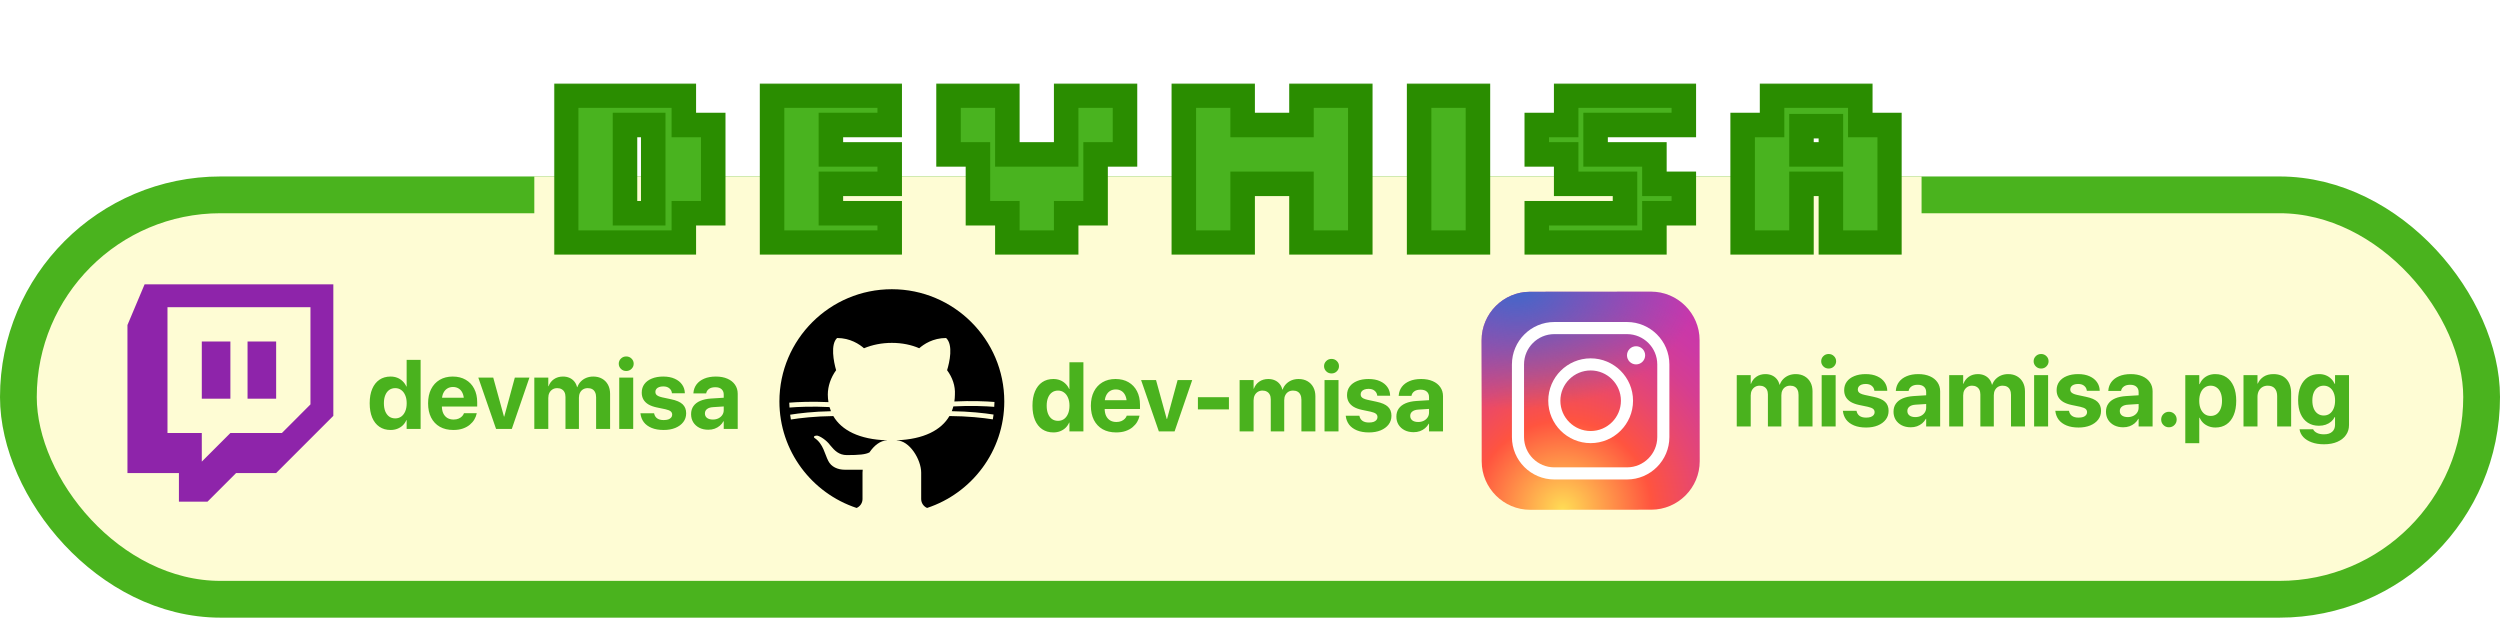 <svg width="1020" height="252" viewBox="0 0 1020 252" fill="none" xmlns="http://www.w3.org/2000/svg">
<rect x="7.5" y="79.5" width="1005" height="165" rx="82.5" fill="#FEFCD4" stroke="#4AB31E" stroke-width="15"/>
<path d="M349.495 207.245C350.913 206.636 351.907 205.229 351.907 203.591V192.842C351.907 192.45 351.939 192.042 351.989 191.628C351.961 191.636 351.935 191.642 351.907 191.648C351.907 191.648 345.923 191.648 344.726 191.648C341.735 191.648 339.142 190.454 337.945 188.065C336.549 185.477 335.951 181.098 332.361 178.71C331.762 178.312 332.161 177.715 333.358 177.715C334.554 177.914 337.147 179.506 338.743 181.696C340.538 183.885 342.333 185.677 345.524 185.677C350.485 185.677 353.143 185.428 354.743 184.572C356.606 181.807 359.185 179.705 361.879 179.705V179.655C350.574 179.293 343.352 175.543 339.99 169.753C332.68 169.836 326.315 170.559 322.683 171.16C322.567 170.509 322.468 169.854 322.382 169.195C325.966 168.606 332.041 167.907 339.026 167.774C338.803 167.225 338.609 166.661 338.446 166.084C331.443 165.73 325.4 166.007 322.117 166.277C322.077 165.616 322.023 164.958 322.015 164.289C325.304 164.02 331.184 163.751 338.007 164.068C337.849 163.073 337.748 162.055 337.748 160.997C337.748 157.613 338.944 154.03 341.138 151.044C340.141 147.66 338.745 140.494 341.537 137.907C346.922 137.907 350.712 140.494 352.507 142.087C355.896 140.692 359.685 139.895 363.874 139.895C368.062 139.895 371.852 140.692 375.043 142.085C376.838 140.492 380.628 137.905 386.013 137.905C389.005 140.692 387.409 147.857 386.412 151.042C388.606 154.028 389.803 157.412 389.603 160.995C389.603 161.958 389.513 162.887 389.384 163.799C396.362 163.457 402.402 163.731 405.747 164.002C405.743 164.673 405.681 165.328 405.645 165.991C402.312 165.716 396.121 165.433 388.973 165.813C388.795 166.482 388.58 167.133 388.325 167.764C395.397 167.856 401.618 168.538 405.374 169.136C405.288 169.796 405.188 170.451 405.073 171.1C401.259 170.491 394.759 169.779 387.363 169.743C384.042 175.471 376.952 179.207 365.868 179.643V179.705C371.054 179.705 375.841 187.468 375.841 192.842V203.591C375.841 205.229 376.834 206.636 378.252 207.245C396.524 201.21 409.748 184.012 409.748 163.781C409.748 138.538 389.17 118 363.874 118C338.577 118 318 138.538 318 163.781C318 184.012 331.224 201.21 349.495 207.245Z" fill="black"/>
<path d="M673.737 207.953L624.319 208C613.447 208.01 604.544 199.124 604.531 188.252L604.485 138.834C604.475 127.962 613.36 119.059 624.232 119.047L673.65 119C684.522 118.99 693.425 127.876 693.438 138.748L693.485 188.166C693.497 199.04 684.609 207.943 673.737 207.953Z" fill="url(#paint0_radial_8_97)"/>
<path d="M673.737 207.953L624.319 208C613.447 208.01 604.544 199.124 604.531 188.252L604.485 138.834C604.475 127.962 613.36 119.059 624.232 119.047L673.65 119C684.522 118.99 693.425 127.876 693.438 138.748L693.485 188.166C693.497 199.04 684.609 207.943 673.737 207.953Z" fill="url(#paint1_radial_8_97)"/>
<path d="M648.986 180.798C639.45 180.798 631.689 173.039 631.689 163.501C631.689 153.963 639.45 146.205 648.986 146.205C658.521 146.205 666.282 153.963 666.282 163.501C666.282 173.039 658.521 180.798 648.986 180.798ZM648.986 151.147C642.173 151.147 636.631 156.689 636.631 163.501C636.631 170.314 642.173 175.856 648.986 175.856C655.798 175.856 661.34 170.314 661.34 163.501C661.34 156.689 655.798 151.147 648.986 151.147Z" fill="white"/>
<path d="M667.518 148.676C669.565 148.676 671.224 147.016 671.224 144.969C671.224 142.922 669.565 141.263 667.518 141.263C665.471 141.263 663.811 142.922 663.811 144.969C663.811 147.016 665.471 148.676 667.518 148.676Z" fill="white"/>
<path d="M663.811 195.623H634.16C624.625 195.623 616.864 187.865 616.864 178.327V148.676C616.864 139.138 624.625 131.379 634.16 131.379H663.811C673.347 131.379 681.108 139.138 681.108 148.676V178.327C681.108 187.865 673.347 195.623 663.811 195.623ZM634.16 136.321C627.348 136.321 621.806 141.863 621.806 148.676V178.327C621.806 185.139 627.348 190.681 634.16 190.681H663.811C670.624 190.681 676.166 185.139 676.166 178.327V148.676C676.166 141.863 670.624 136.321 663.811 136.321H634.16Z" fill="white"/>
<path d="M59 116L52 132.62V193H73V204.667H84.667L96.333 193H112.667L136 169.667V116H59ZM126.667 165L115 176.667H94L82.333 188.333V176.667H68.333V125.333H126.667V165Z" fill="#8E24AA"/>
<path d="M112.667 162.667H101V139.333H112.667V162.667Z" fill="#8E24AA"/>
<path d="M94 162.667H82.333V139.333H94V162.667Z" fill="#8E24AA"/>
<g filter="url(#filter0_i_8_97)">
<rect x="146" y="139" width="162" height="50" rx="10" fill="#FEFCD4"/>
</g>
<path d="M159.346 175.43C157.588 175.43 156.071 174.993 154.795 174.121C153.519 173.249 152.536 171.999 151.846 170.371C151.169 168.743 150.831 166.797 150.831 164.531V164.512C150.831 162.233 151.176 160.286 151.866 158.672C152.556 157.044 153.532 155.801 154.795 154.941C156.071 154.069 157.588 153.633 159.346 153.633C160.336 153.633 161.247 153.796 162.081 154.121C162.914 154.447 163.643 154.915 164.268 155.527C164.906 156.126 165.414 156.849 165.792 157.695H165.909V146.816H171.612V175H165.909V171.426H165.792C165.427 172.259 164.932 172.975 164.307 173.574C163.682 174.16 162.953 174.616 162.12 174.941C161.286 175.267 160.362 175.43 159.346 175.43ZM161.26 170.703C162.185 170.703 162.999 170.456 163.702 169.961C164.405 169.453 164.952 168.737 165.342 167.812C165.733 166.888 165.928 165.794 165.928 164.531V164.512C165.928 163.249 165.726 162.161 165.323 161.25C164.932 160.326 164.385 159.616 163.682 159.121C162.992 158.613 162.185 158.359 161.26 158.359C160.31 158.359 159.489 158.607 158.799 159.102C158.109 159.596 157.575 160.306 157.198 161.23C156.82 162.142 156.631 163.236 156.631 164.512V164.531C156.631 165.794 156.814 166.888 157.178 167.812C157.556 168.737 158.09 169.453 158.78 169.961C159.483 170.456 160.31 170.703 161.26 170.703ZM184.952 175.43C182.816 175.43 180.98 174.993 179.444 174.121C177.907 173.236 176.723 171.979 175.889 170.352C175.069 168.724 174.659 166.797 174.659 164.57V164.551C174.659 162.324 175.069 160.397 175.889 158.77C176.723 157.129 177.888 155.866 179.385 154.98C180.896 154.082 182.673 153.633 184.717 153.633C186.762 153.633 188.526 154.069 190.01 154.941C191.508 155.801 192.66 157.018 193.467 158.594C194.288 160.169 194.698 162.012 194.698 164.121V165.879H177.452V162.285H192.002L189.288 165.645V163.457C189.288 162.233 189.099 161.211 188.721 160.391C188.344 159.557 187.816 158.932 187.139 158.516C186.475 158.099 185.7 157.891 184.815 157.891C183.93 157.891 183.142 158.105 182.452 158.535C181.775 158.965 181.241 159.596 180.85 160.43C180.473 161.25 180.284 162.259 180.284 163.457V165.664C180.284 166.823 180.473 167.812 180.85 168.633C181.241 169.453 181.794 170.085 182.51 170.527C183.226 170.957 184.079 171.172 185.069 171.172C185.85 171.172 186.527 171.048 187.1 170.801C187.673 170.553 188.142 170.241 188.506 169.863C188.871 169.486 189.118 169.102 189.249 168.711L189.288 168.594H194.522L194.463 168.809C194.307 169.577 194.001 170.352 193.545 171.133C193.09 171.914 192.471 172.63 191.69 173.281C190.922 173.932 189.978 174.453 188.858 174.844C187.751 175.234 186.449 175.43 184.952 175.43ZM202.393 175L195.147 154.062H201.241L205.616 169.961H205.733L210.049 154.062H216.006L208.819 175H202.393ZM217.999 175V154.062H223.702V157.578H223.819C224.249 156.38 224.978 155.423 226.006 154.707C227.048 153.991 228.272 153.633 229.678 153.633C230.655 153.633 231.534 153.802 232.315 154.141C233.096 154.479 233.754 154.967 234.288 155.605C234.835 156.243 235.219 157.025 235.44 157.949H235.557C235.87 157.064 236.338 156.302 236.963 155.664C237.601 155.013 238.35 154.512 239.21 154.16C240.082 153.809 241.032 153.633 242.061 153.633C243.428 153.633 244.626 153.926 245.655 154.512C246.683 155.098 247.484 155.918 248.057 156.973C248.63 158.027 248.917 159.264 248.917 160.684V175H243.213V162.109C243.213 161.302 243.077 160.618 242.803 160.059C242.543 159.499 242.159 159.076 241.651 158.789C241.156 158.503 240.538 158.359 239.795 158.359C239.079 158.359 238.448 158.522 237.901 158.848C237.367 159.173 236.95 159.629 236.651 160.215C236.351 160.801 236.202 161.484 236.202 162.266V175H230.713V161.934C230.713 161.178 230.577 160.534 230.303 160C230.03 159.466 229.639 159.062 229.131 158.789C228.637 158.503 228.038 158.359 227.335 158.359C226.618 158.359 225.987 158.529 225.44 158.867C224.893 159.206 224.463 159.674 224.151 160.273C223.851 160.872 223.702 161.569 223.702 162.363V175H217.999ZM252.647 175V154.062H258.35V175H252.647ZM255.499 151.367C254.639 151.367 253.917 151.074 253.331 150.488C252.745 149.902 252.452 149.206 252.452 148.398C252.452 147.578 252.745 146.882 253.331 146.309C253.917 145.723 254.639 145.43 255.499 145.43C256.358 145.43 257.081 145.723 257.667 146.309C258.252 146.882 258.545 147.578 258.545 148.398C258.545 149.206 258.252 149.902 257.667 150.488C257.081 151.074 256.358 151.367 255.499 151.367ZM270.792 175.43C268.864 175.43 267.224 175.15 265.87 174.59C264.515 174.03 263.454 173.255 262.686 172.266C261.931 171.263 261.475 170.104 261.319 168.789L261.299 168.613H266.866L266.905 168.789C267.087 169.609 267.497 170.247 268.135 170.703C268.773 171.159 269.659 171.387 270.792 171.387C271.521 171.387 272.139 171.302 272.647 171.133C273.155 170.951 273.545 170.697 273.819 170.371C274.105 170.046 274.249 169.655 274.249 169.199V169.18C274.249 168.62 274.047 168.171 273.643 167.832C273.239 167.493 272.523 167.207 271.495 166.973L267.94 166.23C266.586 165.944 265.453 165.534 264.542 165C263.643 164.453 262.966 163.783 262.51 162.988C262.055 162.181 261.827 161.257 261.827 160.215V160.195C261.827 158.854 262.185 157.695 262.901 156.719C263.617 155.742 264.633 154.987 265.948 154.453C267.276 153.906 268.825 153.633 270.596 153.633C272.445 153.633 274.014 153.932 275.303 154.531C276.605 155.117 277.601 155.911 278.292 156.914C278.995 157.917 279.366 159.03 279.405 160.254V160.449H274.151L274.131 160.293C274.04 159.538 273.689 158.913 273.077 158.418C272.478 157.91 271.651 157.656 270.596 157.656C269.945 157.656 269.379 157.747 268.897 157.93C268.415 158.112 268.044 158.372 267.784 158.711C267.523 159.036 267.393 159.427 267.393 159.883V159.902C267.393 160.254 267.478 160.573 267.647 160.859C267.829 161.133 268.129 161.374 268.545 161.582C268.962 161.79 269.522 161.973 270.225 162.129L273.78 162.891C275.98 163.346 277.556 164.03 278.506 164.941C279.47 165.853 279.952 167.077 279.952 168.613V168.633C279.952 170 279.561 171.191 278.78 172.207C277.999 173.223 276.918 174.017 275.538 174.59C274.17 175.15 272.588 175.43 270.792 175.43ZM288.995 175.332C287.601 175.332 286.377 175.065 285.323 174.531C284.268 173.984 283.441 173.236 282.842 172.285C282.256 171.322 281.963 170.228 281.963 169.004V168.965C281.963 167.689 282.282 166.602 282.92 165.703C283.558 164.792 284.483 164.076 285.694 163.555C286.905 163.034 288.376 162.715 290.108 162.598L298.272 162.09V165.645L290.967 166.113C289.874 166.178 289.04 166.439 288.467 166.895C287.894 167.337 287.608 167.93 287.608 168.672V168.711C287.608 169.479 287.901 170.085 288.487 170.527C289.073 170.957 289.861 171.172 290.85 171.172C291.696 171.172 292.452 171.009 293.116 170.684C293.793 170.345 294.32 169.889 294.698 169.316C295.088 168.73 295.284 168.073 295.284 167.344V160.996C295.284 160.072 294.991 159.342 294.405 158.809C293.819 158.262 292.966 157.988 291.846 157.988C290.779 157.988 289.932 158.21 289.307 158.652C288.682 159.095 288.298 159.655 288.155 160.332L288.116 160.508H282.901L282.92 160.273C283.025 158.984 283.448 157.839 284.19 156.836C284.945 155.833 285.987 155.052 287.315 154.492C288.656 153.919 290.245 153.633 292.081 153.633C293.89 153.633 295.46 153.926 296.788 154.512C298.116 155.085 299.144 155.898 299.874 156.953C300.616 158.008 300.987 159.238 300.987 160.645V175H295.284V171.875H295.167C294.776 172.591 294.268 173.21 293.643 173.73C293.031 174.238 292.335 174.635 291.553 174.922C290.772 175.195 289.919 175.332 288.995 175.332Z" fill="#4AB21E"/>
<g filter="url(#filter1_i_8_97)">
<rect x="416" y="140" width="180.093" height="50" rx="10" fill="#FEFCD4"/>
</g>
<path d="M429.764 176.43C428.006 176.43 426.489 175.993 425.213 175.121C423.937 174.249 422.954 172.999 422.264 171.371C421.586 169.743 421.248 167.797 421.248 165.531V165.512C421.248 163.233 421.593 161.286 422.283 159.672C422.973 158.044 423.95 156.801 425.213 155.941C426.489 155.069 428.006 154.633 429.764 154.633C430.753 154.633 431.665 154.796 432.498 155.121C433.331 155.447 434.06 155.915 434.685 156.527C435.323 157.126 435.831 157.849 436.209 158.695H436.326V147.816H442.029V176H436.326V172.426H436.209C435.844 173.259 435.349 173.975 434.724 174.574C434.099 175.16 433.37 175.616 432.537 175.941C431.704 176.267 430.779 176.43 429.764 176.43ZM431.678 171.703C432.602 171.703 433.416 171.456 434.119 170.961C434.822 170.453 435.369 169.737 435.76 168.812C436.15 167.888 436.346 166.794 436.346 165.531V165.512C436.346 164.249 436.144 163.161 435.74 162.25C435.349 161.326 434.803 160.616 434.099 160.121C433.409 159.613 432.602 159.359 431.678 159.359C430.727 159.359 429.907 159.607 429.217 160.102C428.527 160.596 427.993 161.306 427.615 162.23C427.238 163.142 427.049 164.236 427.049 165.512V165.531C427.049 166.794 427.231 167.888 427.596 168.812C427.973 169.737 428.507 170.453 429.197 170.961C429.9 171.456 430.727 171.703 431.678 171.703ZM455.369 176.43C453.234 176.43 451.398 175.993 449.861 175.121C448.325 174.236 447.14 172.979 446.307 171.352C445.486 169.724 445.076 167.797 445.076 165.57V165.551C445.076 163.324 445.486 161.397 446.307 159.77C447.14 158.129 448.305 156.866 449.803 155.98C451.313 155.082 453.09 154.633 455.135 154.633C457.179 154.633 458.943 155.069 460.428 155.941C461.925 156.801 463.077 158.018 463.885 159.594C464.705 161.169 465.115 163.012 465.115 165.121V166.879H447.869V163.285H462.42L459.705 166.645V164.457C459.705 163.233 459.516 162.211 459.139 161.391C458.761 160.557 458.234 159.932 457.557 159.516C456.892 159.099 456.118 158.891 455.232 158.891C454.347 158.891 453.559 159.105 452.869 159.535C452.192 159.965 451.658 160.596 451.267 161.43C450.89 162.25 450.701 163.259 450.701 164.457V166.664C450.701 167.823 450.89 168.812 451.267 169.633C451.658 170.453 452.211 171.085 452.928 171.527C453.644 171.957 454.497 172.172 455.486 172.172C456.267 172.172 456.945 172.048 457.517 171.801C458.09 171.553 458.559 171.241 458.924 170.863C459.288 170.486 459.536 170.102 459.666 169.711L459.705 169.594H464.939L464.881 169.809C464.724 170.577 464.418 171.352 463.963 172.133C463.507 172.914 462.889 173.63 462.107 174.281C461.339 174.932 460.395 175.453 459.275 175.844C458.168 176.234 456.866 176.43 455.369 176.43ZM472.81 176L465.564 155.062H471.658L476.033 170.961H476.15L480.467 155.062H486.424L479.236 176H472.81ZM488.748 167.035V162.055H501.404V167.035H488.748ZM505.76 176V155.062H511.463V158.578H511.58C512.01 157.38 512.739 156.423 513.767 155.707C514.809 154.991 516.033 154.633 517.439 154.633C518.416 154.633 519.295 154.802 520.076 155.141C520.857 155.479 521.515 155.967 522.049 156.605C522.596 157.243 522.98 158.025 523.201 158.949H523.318C523.631 158.064 524.099 157.302 524.724 156.664C525.363 156.013 526.111 155.512 526.971 155.16C527.843 154.809 528.793 154.633 529.822 154.633C531.189 154.633 532.387 154.926 533.416 155.512C534.445 156.098 535.245 156.918 535.818 157.973C536.391 159.027 536.678 160.264 536.678 161.684V176H530.974V163.109C530.974 162.302 530.838 161.618 530.564 161.059C530.304 160.499 529.92 160.076 529.412 159.789C528.917 159.503 528.299 159.359 527.557 159.359C526.84 159.359 526.209 159.522 525.662 159.848C525.128 160.173 524.711 160.629 524.412 161.215C524.113 161.801 523.963 162.484 523.963 163.266V176H518.474V162.934C518.474 162.178 518.338 161.534 518.064 161C517.791 160.466 517.4 160.062 516.892 159.789C516.398 159.503 515.799 159.359 515.096 159.359C514.379 159.359 513.748 159.529 513.201 159.867C512.654 160.206 512.224 160.674 511.912 161.273C511.613 161.872 511.463 162.569 511.463 163.363V176H505.76ZM540.408 176V155.062H546.111V176H540.408ZM543.26 152.367C542.4 152.367 541.678 152.074 541.092 151.488C540.506 150.902 540.213 150.206 540.213 149.398C540.213 148.578 540.506 147.882 541.092 147.309C541.678 146.723 542.4 146.43 543.26 146.43C544.119 146.43 544.842 146.723 545.428 147.309C546.014 147.882 546.307 148.578 546.307 149.398C546.307 150.206 546.014 150.902 545.428 151.488C544.842 152.074 544.119 152.367 543.26 152.367ZM558.553 176.43C556.626 176.43 554.985 176.15 553.631 175.59C552.277 175.03 551.215 174.255 550.447 173.266C549.692 172.263 549.236 171.104 549.08 169.789L549.06 169.613H554.627L554.666 169.789C554.848 170.609 555.258 171.247 555.896 171.703C556.534 172.159 557.42 172.387 558.553 172.387C559.282 172.387 559.9 172.302 560.408 172.133C560.916 171.951 561.307 171.697 561.58 171.371C561.866 171.046 562.01 170.655 562.01 170.199V170.18C562.01 169.62 561.808 169.171 561.404 168.832C561.001 168.493 560.284 168.207 559.256 167.973L555.701 167.23C554.347 166.944 553.214 166.534 552.303 166C551.404 165.453 550.727 164.783 550.271 163.988C549.816 163.181 549.588 162.257 549.588 161.215V161.195C549.588 159.854 549.946 158.695 550.662 157.719C551.378 156.742 552.394 155.987 553.709 155.453C555.037 154.906 556.586 154.633 558.357 154.633C560.206 154.633 561.775 154.932 563.064 155.531C564.366 156.117 565.363 156.911 566.053 157.914C566.756 158.917 567.127 160.03 567.166 161.254V161.449H561.912L561.892 161.293C561.801 160.538 561.45 159.913 560.838 159.418C560.239 158.91 559.412 158.656 558.357 158.656C557.706 158.656 557.14 158.747 556.658 158.93C556.176 159.112 555.805 159.372 555.545 159.711C555.284 160.036 555.154 160.427 555.154 160.883V160.902C555.154 161.254 555.239 161.573 555.408 161.859C555.59 162.133 555.89 162.374 556.307 162.582C556.723 162.79 557.283 162.973 557.986 163.129L561.541 163.891C563.741 164.346 565.317 165.03 566.267 165.941C567.231 166.853 567.713 168.077 567.713 169.613V169.633C567.713 171 567.322 172.191 566.541 173.207C565.76 174.223 564.679 175.017 563.299 175.59C561.932 176.15 560.349 176.43 558.553 176.43ZM576.756 176.332C575.363 176.332 574.139 176.065 573.084 175.531C572.029 174.984 571.202 174.236 570.603 173.285C570.017 172.322 569.724 171.228 569.724 170.004V169.965C569.724 168.689 570.043 167.602 570.682 166.703C571.32 165.792 572.244 165.076 573.455 164.555C574.666 164.034 576.137 163.715 577.869 163.598L586.033 163.09V166.645L578.728 167.113C577.635 167.178 576.801 167.439 576.228 167.895C575.655 168.337 575.369 168.93 575.369 169.672V169.711C575.369 170.479 575.662 171.085 576.248 171.527C576.834 171.957 577.622 172.172 578.611 172.172C579.458 172.172 580.213 172.009 580.877 171.684C581.554 171.345 582.081 170.889 582.459 170.316C582.849 169.73 583.045 169.073 583.045 168.344V161.996C583.045 161.072 582.752 160.342 582.166 159.809C581.58 159.262 580.727 158.988 579.607 158.988C578.54 158.988 577.693 159.21 577.068 159.652C576.443 160.095 576.059 160.655 575.916 161.332L575.877 161.508H570.662L570.682 161.273C570.786 159.984 571.209 158.839 571.951 157.836C572.706 156.833 573.748 156.052 575.076 155.492C576.417 154.919 578.006 154.633 579.842 154.633C581.652 154.633 583.221 154.926 584.549 155.512C585.877 156.085 586.905 156.898 587.635 157.953C588.377 159.008 588.748 160.238 588.748 161.645V176H583.045V172.875H582.928C582.537 173.591 582.029 174.21 581.404 174.73C580.792 175.238 580.096 175.635 579.314 175.922C578.533 176.195 577.68 176.332 576.756 176.332Z" fill="#4AB21E"/>
<g filter="url(#filter2_i_8_97)">
<rect x="703" y="138" width="265" height="50" rx="10" fill="#FEFCD4"/>
</g>
<path d="M708.592 174V153.062H714.295V156.578H714.413C714.842 155.38 715.571 154.423 716.6 153.707C717.642 152.991 718.866 152.633 720.272 152.633C721.249 152.633 722.127 152.802 722.909 153.141C723.69 153.479 724.347 153.967 724.881 154.605C725.428 155.243 725.812 156.025 726.034 156.949H726.151C726.463 156.064 726.932 155.302 727.557 154.664C728.195 154.013 728.944 153.512 729.803 153.16C730.676 152.809 731.626 152.633 732.655 152.633C734.022 152.633 735.22 152.926 736.249 153.512C737.277 154.098 738.078 154.918 738.651 155.973C739.224 157.027 739.51 158.264 739.51 159.684V174H733.807V161.109C733.807 160.302 733.67 159.618 733.397 159.059C733.137 158.499 732.752 158.076 732.245 157.789C731.75 157.503 731.131 157.359 730.389 157.359C729.673 157.359 729.042 157.522 728.495 157.848C727.961 158.173 727.544 158.629 727.245 159.215C726.945 159.801 726.795 160.484 726.795 161.266V174H721.307V160.934C721.307 160.178 721.17 159.534 720.897 159C720.624 158.466 720.233 158.062 719.725 157.789C719.23 157.503 718.631 157.359 717.928 157.359C717.212 157.359 716.581 157.529 716.034 157.867C715.487 158.206 715.057 158.674 714.745 159.273C714.445 159.872 714.295 160.569 714.295 161.363V174H708.592ZM743.241 174V153.062H748.944V174H743.241ZM746.092 150.367C745.233 150.367 744.51 150.074 743.924 149.488C743.338 148.902 743.045 148.206 743.045 147.398C743.045 146.578 743.338 145.882 743.924 145.309C744.51 144.723 745.233 144.43 746.092 144.43C746.952 144.43 747.674 144.723 748.26 145.309C748.846 145.882 749.139 146.578 749.139 147.398C749.139 148.206 748.846 148.902 748.26 149.488C747.674 150.074 746.952 150.367 746.092 150.367ZM761.385 174.43C759.458 174.43 757.818 174.15 756.463 173.59C755.109 173.03 754.048 172.255 753.28 171.266C752.525 170.263 752.069 169.104 751.913 167.789L751.893 167.613H757.459L757.499 167.789C757.681 168.609 758.091 169.247 758.729 169.703C759.367 170.159 760.252 170.387 761.385 170.387C762.114 170.387 762.733 170.302 763.241 170.133C763.749 169.951 764.139 169.697 764.413 169.371C764.699 169.046 764.842 168.655 764.842 168.199V168.18C764.842 167.62 764.64 167.171 764.237 166.832C763.833 166.493 763.117 166.207 762.088 165.973L758.534 165.23C757.18 164.944 756.047 164.534 755.135 164C754.237 163.453 753.56 162.783 753.104 161.988C752.648 161.181 752.42 160.257 752.42 159.215V159.195C752.42 157.854 752.778 156.695 753.495 155.719C754.211 154.742 755.226 153.987 756.542 153.453C757.87 152.906 759.419 152.633 761.19 152.633C763.039 152.633 764.608 152.932 765.897 153.531C767.199 154.117 768.195 154.911 768.885 155.914C769.588 156.917 769.959 158.03 769.999 159.254V159.449H764.745L764.725 159.293C764.634 158.538 764.282 157.913 763.67 157.418C763.071 156.91 762.245 156.656 761.19 156.656C760.539 156.656 759.972 156.747 759.491 156.93C759.009 157.112 758.638 157.372 758.377 157.711C758.117 158.036 757.987 158.427 757.987 158.883V158.902C757.987 159.254 758.071 159.573 758.241 159.859C758.423 160.133 758.722 160.374 759.139 160.582C759.556 160.79 760.116 160.973 760.819 161.129L764.374 161.891C766.574 162.346 768.15 163.03 769.1 163.941C770.064 164.853 770.545 166.077 770.545 167.613V167.633C770.545 169 770.155 170.191 769.374 171.207C768.592 172.223 767.512 173.017 766.131 173.59C764.764 174.15 763.182 174.43 761.385 174.43ZM779.588 174.332C778.195 174.332 776.971 174.065 775.917 173.531C774.862 172.984 774.035 172.236 773.436 171.285C772.85 170.322 772.557 169.228 772.557 168.004V167.965C772.557 166.689 772.876 165.602 773.514 164.703C774.152 163.792 775.077 163.076 776.288 162.555C777.499 162.034 778.97 161.715 780.702 161.598L788.866 161.09V164.645L781.561 165.113C780.467 165.178 779.634 165.439 779.061 165.895C778.488 166.337 778.202 166.93 778.202 167.672V167.711C778.202 168.479 778.495 169.085 779.081 169.527C779.667 169.957 780.454 170.172 781.444 170.172C782.29 170.172 783.045 170.009 783.709 169.684C784.387 169.345 784.914 168.889 785.292 168.316C785.682 167.73 785.877 167.073 785.877 166.344V159.996C785.877 159.072 785.584 158.342 784.999 157.809C784.413 157.262 783.56 156.988 782.44 156.988C781.372 156.988 780.526 157.21 779.901 157.652C779.276 158.095 778.892 158.655 778.749 159.332L778.709 159.508H773.495L773.514 159.273C773.618 157.984 774.042 156.839 774.784 155.836C775.539 154.833 776.581 154.052 777.909 153.492C779.25 152.919 780.838 152.633 782.674 152.633C784.484 152.633 786.053 152.926 787.381 153.512C788.709 154.085 789.738 154.898 790.467 155.953C791.209 157.008 791.581 158.238 791.581 159.645V174H785.877V170.875H785.76C785.37 171.591 784.862 172.21 784.237 172.73C783.625 173.238 782.928 173.635 782.147 173.922C781.366 174.195 780.513 174.332 779.588 174.332ZM795.272 174V153.062H800.975V156.578H801.092C801.522 155.38 802.251 154.423 803.28 153.707C804.321 152.991 805.545 152.633 806.952 152.633C807.928 152.633 808.807 152.802 809.588 153.141C810.37 153.479 811.027 153.967 811.561 154.605C812.108 155.243 812.492 156.025 812.713 156.949H812.831C813.143 156.064 813.612 155.302 814.237 154.664C814.875 154.013 815.624 153.512 816.483 153.16C817.355 152.809 818.306 152.633 819.334 152.633C820.702 152.633 821.9 152.926 822.928 153.512C823.957 154.098 824.758 154.918 825.331 155.973C825.903 157.027 826.19 158.264 826.19 159.684V174H820.487V161.109C820.487 160.302 820.35 159.618 820.077 159.059C819.816 158.499 819.432 158.076 818.924 157.789C818.43 157.503 817.811 157.359 817.069 157.359C816.353 157.359 815.721 157.522 815.174 157.848C814.64 158.173 814.224 158.629 813.924 159.215C813.625 159.801 813.475 160.484 813.475 161.266V174H807.987V160.934C807.987 160.178 807.85 159.534 807.577 159C807.303 158.466 806.913 158.062 806.405 157.789C805.91 157.503 805.311 157.359 804.608 157.359C803.892 157.359 803.26 157.529 802.713 157.867C802.167 158.206 801.737 158.674 801.424 159.273C801.125 159.872 800.975 160.569 800.975 161.363V174H795.272ZM829.92 174V153.062H835.624V174H829.92ZM832.772 150.367C831.913 150.367 831.19 150.074 830.604 149.488C830.018 148.902 829.725 148.206 829.725 147.398C829.725 146.578 830.018 145.882 830.604 145.309C831.19 144.723 831.913 144.43 832.772 144.43C833.631 144.43 834.354 144.723 834.94 145.309C835.526 145.882 835.819 146.578 835.819 147.398C835.819 148.206 835.526 148.902 834.94 149.488C834.354 150.074 833.631 150.367 832.772 150.367ZM848.065 174.43C846.138 174.43 844.497 174.15 843.143 173.59C841.789 173.03 840.728 172.255 839.959 171.266C839.204 170.263 838.749 169.104 838.592 167.789L838.573 167.613H844.139L844.178 167.789C844.361 168.609 844.771 169.247 845.409 169.703C846.047 170.159 846.932 170.387 848.065 170.387C848.794 170.387 849.413 170.302 849.92 170.133C850.428 169.951 850.819 169.697 851.092 169.371C851.379 169.046 851.522 168.655 851.522 168.199V168.18C851.522 167.62 851.32 167.171 850.917 166.832C850.513 166.493 849.797 166.207 848.768 165.973L845.213 165.23C843.859 164.944 842.726 164.534 841.815 164C840.917 163.453 840.239 162.783 839.784 161.988C839.328 161.181 839.1 160.257 839.1 159.215V159.195C839.1 157.854 839.458 156.695 840.174 155.719C840.89 154.742 841.906 153.987 843.221 153.453C844.549 152.906 846.099 152.633 847.87 152.633C849.719 152.633 851.288 152.932 852.577 153.531C853.879 154.117 854.875 154.911 855.565 155.914C856.268 156.917 856.639 158.03 856.678 159.254V159.449H851.424L851.405 159.293C851.314 158.538 850.962 157.913 850.35 157.418C849.751 156.91 848.924 156.656 847.87 156.656C847.219 156.656 846.652 156.747 846.17 156.93C845.689 157.112 845.318 157.372 845.057 157.711C844.797 158.036 844.667 158.427 844.667 158.883V158.902C844.667 159.254 844.751 159.573 844.92 159.859C845.103 160.133 845.402 160.374 845.819 160.582C846.236 160.79 846.795 160.973 847.499 161.129L851.053 161.891C853.254 162.346 854.829 163.03 855.78 163.941C856.743 164.853 857.225 166.077 857.225 167.613V167.633C857.225 169 856.834 170.191 856.053 171.207C855.272 172.223 854.191 173.017 852.811 173.59C851.444 174.15 849.862 174.43 848.065 174.43ZM866.268 174.332C864.875 174.332 863.651 174.065 862.596 173.531C861.542 172.984 860.715 172.236 860.116 171.285C859.53 170.322 859.237 169.228 859.237 168.004V167.965C859.237 166.689 859.556 165.602 860.194 164.703C860.832 163.792 861.756 163.076 862.967 162.555C864.178 162.034 865.65 161.715 867.381 161.598L875.545 161.09V164.645L868.241 165.113C867.147 165.178 866.314 165.439 865.741 165.895C865.168 166.337 864.881 166.93 864.881 167.672V167.711C864.881 168.479 865.174 169.085 865.76 169.527C866.346 169.957 867.134 170.172 868.124 170.172C868.97 170.172 869.725 170.009 870.389 169.684C871.066 169.345 871.594 168.889 871.971 168.316C872.362 167.73 872.557 167.073 872.557 166.344V159.996C872.557 159.072 872.264 158.342 871.678 157.809C871.092 157.262 870.239 156.988 869.12 156.988C868.052 156.988 867.206 157.21 866.581 157.652C865.956 158.095 865.571 158.655 865.428 159.332L865.389 159.508H860.174L860.194 159.273C860.298 157.984 860.721 156.839 861.463 155.836C862.219 154.833 863.26 154.052 864.588 153.492C865.93 152.919 867.518 152.633 869.354 152.633C871.164 152.633 872.733 152.926 874.061 153.512C875.389 154.085 876.418 154.898 877.147 155.953C877.889 157.008 878.26 158.238 878.26 159.645V174H872.557V170.875H872.44C872.049 171.591 871.542 172.21 870.917 172.73C870.305 173.238 869.608 173.635 868.827 173.922C868.045 174.195 867.193 174.332 866.268 174.332ZM884.92 174.332C884.035 174.332 883.286 174.026 882.674 173.414C882.062 172.802 881.756 172.053 881.756 171.168C881.756 170.283 882.062 169.534 882.674 168.922C883.286 168.31 884.035 168.004 884.92 168.004C885.806 168.004 886.555 168.31 887.167 168.922C887.778 169.534 888.084 170.283 888.084 171.168C888.084 172.053 887.778 172.802 887.167 173.414C886.555 174.026 885.806 174.332 884.92 174.332ZM891.6 180.836V153.062H897.303V156.715H897.44C897.818 155.868 898.312 155.139 898.924 154.527C899.549 153.915 900.272 153.447 901.092 153.121C901.926 152.796 902.837 152.633 903.827 152.633C905.597 152.633 907.121 153.069 908.397 153.941C909.673 154.801 910.656 156.044 911.346 157.672C912.036 159.299 912.381 161.246 912.381 163.512V163.531C912.381 165.797 912.036 167.743 911.346 169.371C910.669 170.999 909.699 172.249 908.436 173.121C907.173 173.993 905.663 174.43 903.905 174.43C902.915 174.43 901.997 174.267 901.151 173.941C900.305 173.616 899.569 173.16 898.944 172.574C898.319 171.975 897.811 171.259 897.42 170.426H897.303V180.836H891.6ZM901.952 169.703C902.902 169.703 903.722 169.456 904.413 168.961C905.103 168.453 905.637 167.737 906.014 166.812C906.392 165.888 906.581 164.794 906.581 163.531V163.512C906.581 162.236 906.392 161.135 906.014 160.211C905.637 159.286 905.096 158.583 904.393 158.102C903.703 157.607 902.889 157.359 901.952 157.359C901.027 157.359 900.213 157.613 899.51 158.121C898.807 158.616 898.26 159.326 897.87 160.25C897.479 161.161 897.284 162.255 897.284 163.531V163.551C897.284 164.801 897.479 165.888 897.87 166.812C898.273 167.737 898.82 168.453 899.51 168.961C900.213 169.456 901.027 169.703 901.952 169.703ZM915.35 174V153.062H921.053V156.5H921.17C921.717 155.302 922.525 154.358 923.592 153.668C924.66 152.978 925.982 152.633 927.557 152.633C929.862 152.633 931.639 153.329 932.889 154.723C934.152 156.103 934.784 158.023 934.784 160.484V174H929.081V161.656C929.081 160.289 928.755 159.234 928.104 158.492C927.466 157.737 926.509 157.359 925.233 157.359C924.387 157.359 923.651 157.555 923.026 157.945C922.401 158.323 921.913 158.857 921.561 159.547C921.222 160.237 921.053 161.044 921.053 161.969V174H915.35ZM948.182 181.266C946.268 181.266 944.595 180.999 943.163 180.465C941.743 179.944 940.611 179.234 939.764 178.336C938.931 177.438 938.423 176.428 938.241 175.309L938.221 175.133H943.768L943.827 175.27C944.061 175.777 944.549 176.227 945.292 176.617C946.034 177.008 946.997 177.203 948.182 177.203C949.653 177.203 950.773 176.852 951.542 176.148C952.31 175.445 952.694 174.508 952.694 173.336V170.133H952.577C952.212 170.862 951.717 171.493 951.092 172.027C950.467 172.561 949.732 172.978 948.885 173.277C948.052 173.564 947.127 173.707 946.112 173.707C944.367 173.707 942.857 173.29 941.581 172.457C940.318 171.624 939.341 170.432 938.651 168.883C937.974 167.32 937.635 165.458 937.635 163.297V163.277C937.635 161.051 937.98 159.143 938.67 157.555C939.374 155.966 940.363 154.749 941.639 153.902C942.915 153.056 944.439 152.633 946.209 152.633C947.199 152.633 948.104 152.796 948.924 153.121C949.745 153.447 950.461 153.909 951.073 154.508C951.698 155.107 952.199 155.816 952.577 156.637H952.694V153.062H958.397V173.414C958.397 174.964 957.98 176.324 957.147 177.496C956.327 178.681 955.148 179.605 953.612 180.27C952.088 180.934 950.278 181.266 948.182 181.266ZM948.084 169.527C949.022 169.527 949.836 169.28 950.526 168.785C951.216 168.29 951.75 167.587 952.127 166.676C952.518 165.764 952.713 164.684 952.713 163.434V163.414C952.713 162.164 952.518 161.09 952.127 160.191C951.75 159.28 951.209 158.583 950.506 158.102C949.816 157.607 949.009 157.359 948.084 157.359C947.147 157.359 946.327 157.607 945.624 158.102C944.92 158.583 944.38 159.273 944.002 160.172C943.625 161.07 943.436 162.151 943.436 163.414V163.434C943.436 164.684 943.625 165.764 944.002 166.676C944.38 167.587 944.92 168.29 945.624 168.785C946.327 169.28 947.147 169.527 948.084 169.527Z" fill="#4AB21E"/>
<rect x="218" y="72" width="566" height="44" fill="#FEFCD4"/>
<mask id="path-18-outside-1_8_97" maskUnits="userSpaceOnUse" x="226" y="34" width="550" height="70" fill="black">
<rect fill="white" x="226" y="34" width="550" height="70"/>
<path d="M231 99V39H279V51H291V87H279V99H231ZM255 87H266.52V51H255V87ZM315 99V39H363V51H339V63H363V75H339V87H363V99H315ZM411 99V87H399V63H387V39H411V63H435V39H459V63H447V87H435V99H411ZM483 99V39H507V51H531V39H555V99H531V75H507V99H483ZM579 99V39H603V99H579ZM627 99V87H663V75H639V63H627V51H639V39H687V51H651V63H675V75H687V87H675V99H627ZM711 99V51H723V39H759V51H771V99H747V75H735V99H711ZM735 63H747V51.48H735V63Z"/>
</mask>
<path d="M231 99V39H279V51H291V87H279V99H231ZM255 87H266.52V51H255V87ZM315 99V39H363V51H339V63H363V75H339V87H363V99H315ZM411 99V87H399V63H387V39H411V63H435V39H459V63H447V87H435V99H411ZM483 99V39H507V51H531V39H555V99H531V75H507V99H483ZM579 99V39H603V99H579ZM627 99V87H663V75H639V63H627V51H639V39H687V51H651V63H675V75H687V87H675V99H627ZM711 99V51H723V39H759V51H771V99H747V75H735V99H711ZM735 63H747V51.48H735V63Z" fill="#49B31F"/>
<path d="M231 99H226V104H231V99ZM231 39V34H226V39H231ZM279 39H284V34H279V39ZM279 51H274V56H279V51ZM291 51H296V46H291V51ZM291 87V92H296V87H291ZM279 87V82H274V87H279ZM279 99V104H284V99H279ZM255 87H250V92H255V87ZM266.52 87V92H271.52V87H266.52ZM266.52 51H271.52V46H266.52V51ZM255 51V46H250V51H255ZM231 99H236V39H231H226V99H231ZM231 39V44H279V39V34H231V39ZM279 39H274V51H279H284V39H279ZM279 51V56H291V51V46H279V51ZM291 51H286V87H291H296V51H291ZM291 87V82H279V87V92H291V87ZM279 87H274V99H279H284V87H279ZM279 99V94H231V99V104H279V99ZM255 87V92H266.52V87V82H255V87ZM266.52 87H271.52V51H266.52H261.52V87H266.52ZM266.52 51V46H255V51V56H266.52V51ZM255 51H250V87H255H260V51H255ZM315 99H310V104H315V99ZM315 39V34H310V39H315ZM363 39H368V34H363V39ZM363 51V56H368V51H363ZM339 51V46H334V51H339ZM339 63H334V68H339V63ZM363 63H368V58H363V63ZM363 75V80H368V75H363ZM339 75V70H334V75H339ZM339 87H334V92H339V87ZM363 87H368V82H363V87ZM363 99V104H368V99H363ZM315 99H320V39H315H310V99H315ZM315 39V44H363V39V34H315V39ZM363 39H358V51H363H368V39H363ZM363 51V46H339V51V56H363V51ZM339 51H334V63H339H344V51H339ZM339 63V68H363V63V58H339V63ZM363 63H358V75H363H368V63H363ZM363 75V70H339V75V80H363V75ZM339 75H334V87H339H344V75H339ZM339 87V92H363V87V82H339V87ZM363 87H358V99H363H368V87H363ZM363 99V94H315V99V104H363V99ZM411 99H406V104H411V99ZM411 87H416V82H411V87ZM399 87H394V92H399V87ZM399 63H404V58H399V63ZM387 63H382V68H387V63ZM387 39V34H382V39H387ZM411 39H416V34H411V39ZM411 63H406V68H411V63ZM435 63V68H440V63H435ZM435 39V34H430V39H435ZM459 39H464V34H459V39ZM459 63V68H464V63H459ZM447 63V58H442V63H447ZM447 87V92H452V87H447ZM435 87V82H430V87H435ZM435 99V104H440V99H435ZM411 99H416V87H411H406V99H411ZM411 87V82H399V87V92H411V87ZM399 87H404V63H399H394V87H399ZM399 63V58H387V63V68H399V63ZM387 63H392V39H387H382V63H387ZM387 39V44H411V39V34H387V39ZM411 39H406V63H411H416V39H411ZM411 63V68H435V63V58H411V63ZM435 63H440V39H435H430V63H435ZM435 39V44H459V39V34H435V39ZM459 39H454V63H459H464V39H459ZM459 63V58H447V63V68H459V63ZM447 63H442V87H447H452V63H447ZM447 87V82H435V87V92H447V87ZM435 87H430V99H435H440V87H435ZM435 99V94H411V99V104H435V99ZM483 99H478V104H483V99ZM483 39V34H478V39H483ZM507 39H512V34H507V39ZM507 51H502V56H507V51ZM531 51V56H536V51H531ZM531 39V34H526V39H531ZM555 39H560V34H555V39ZM555 99V104H560V99H555ZM531 99H526V104H531V99ZM531 75H536V70H531V75ZM507 75V70H502V75H507ZM507 99V104H512V99H507ZM483 99H488V39H483H478V99H483ZM483 39V44H507V39V34H483V39ZM507 39H502V51H507H512V39H507ZM507 51V56H531V51V46H507V51ZM531 51H536V39H531H526V51H531ZM531 39V44H555V39V34H531V39ZM555 39H550V99H555H560V39H555ZM555 99V94H531V99V104H555V99ZM531 99H536V75H531H526V99H531ZM531 75V70H507V75V80H531V75ZM507 75H502V99H507H512V75H507ZM507 99V94H483V99V104H507V99ZM579 99H574V104H579V99ZM579 39V34H574V39H579ZM603 39H608V34H603V39ZM603 99V104H608V99H603ZM579 99H584V39H579H574V99H579ZM579 39V44H603V39V34H579V39ZM603 39H598V99H603H608V39H603ZM603 99V94H579V99V104H603V99ZM627 99H622V104H627V99ZM627 87V82H622V87H627ZM663 87V92H668V87H663ZM663 75H668V70H663V75ZM639 75H634V80H639V75ZM639 63H644V58H639V63ZM627 63H622V68H627V63ZM627 51V46H622V51H627ZM639 51V56H644V51H639ZM639 39V34H634V39H639ZM687 39H692V34H687V39ZM687 51V56H692V51H687ZM651 51V46H646V51H651ZM651 63H646V68H651V63ZM675 63H680V58H675V63ZM675 75H670V80H675V75ZM687 75H692V70H687V75ZM687 87V92H692V87H687ZM675 87V82H670V87H675ZM675 99V104H680V99H675ZM627 99H632V87H627H622V99H627ZM627 87V92H663V87V82H627V87ZM663 87H668V75H663H658V87H663ZM663 75V70H639V75V80H663V75ZM639 75H644V63H639H634V75H639ZM639 63V58H627V63V68H639V63ZM627 63H632V51H627H622V63H627ZM627 51V56H639V51V46H627V51ZM639 51H644V39H639H634V51H639ZM639 39V44H687V39V34H639V39ZM687 39H682V51H687H692V39H687ZM687 51V46H651V51V56H687V51ZM651 51H646V63H651H656V51H651ZM651 63V68H675V63V58H651V63ZM675 63H670V75H675H680V63H675ZM675 75V80H687V75V70H675V75ZM687 75H682V87H687H692V75H687ZM687 87V82H675V87V92H687V87ZM675 87H670V99H675H680V87H675ZM675 99V94H627V99V104H675V99ZM711 99H706V104H711V99ZM711 51V46H706V51H711ZM723 51V56H728V51H723ZM723 39V34H718V39H723ZM759 39H764V34H759V39ZM759 51H754V56H759V51ZM771 51H776V46H771V51ZM771 99V104H776V99H771ZM747 99H742V104H747V99ZM747 75H752V70H747V75ZM735 75V70H730V75H735ZM735 99V104H740V99H735ZM735 63H730V68H735V63ZM747 63V68H752V63H747ZM747 51.48H752V46.48H747V51.48ZM735 51.48V46.48H730V51.48H735ZM711 99H716V51H711H706V99H711ZM711 51V56H723V51V46H711V51ZM723 51H728V39H723H718V51H723ZM723 39V44H759V39V34H723V39ZM759 39H754V51H759H764V39H759ZM759 51V56H771V51V46H759V51ZM771 51H766V99H771H776V51H771ZM771 99V94H747V99V104H771V99ZM747 99H752V75H747H742V99H747ZM747 75V70H735V75V80H747V75ZM735 75H730V99H735H740V75H735ZM735 99V94H711V99V104H735V99ZM735 63V68H747V63V58H735V63ZM747 63H752V51.48H747H742V63H747ZM747 51.48V46.48H735V51.48V56.48H747V51.48ZM735 51.48H730V63H735H740V51.48H735Z" fill="#2A8D00" mask="url(#path-18-outside-1_8_97)"/>
<defs>
<filter id="filter0_i_8_97" x="146" y="139" width="162" height="54" filterUnits="userSpaceOnUse" color-interpolation-filters="sRGB">
<feFlood flood-opacity="0" result="BackgroundImageFix"/>
<feBlend mode="normal" in="SourceGraphic" in2="BackgroundImageFix" result="shape"/>
<feColorMatrix in="SourceAlpha" type="matrix" values="0 0 0 0 0 0 0 0 0 0 0 0 0 0 0 0 0 0 127 0" result="hardAlpha"/>
<feOffset dy="4"/>
<feGaussianBlur stdDeviation="2"/>
<feComposite in2="hardAlpha" operator="arithmetic" k2="-1" k3="1"/>
<feColorMatrix type="matrix" values="0 0 0 0 0 0 0 0 0 0 0 0 0 0 0 0 0 0 0.25 0"/>
<feBlend mode="normal" in2="shape" result="effect1_innerShadow_8_97"/>
</filter>
<filter id="filter1_i_8_97" x="416" y="140" width="180.093" height="54" filterUnits="userSpaceOnUse" color-interpolation-filters="sRGB">
<feFlood flood-opacity="0" result="BackgroundImageFix"/>
<feBlend mode="normal" in="SourceGraphic" in2="BackgroundImageFix" result="shape"/>
<feColorMatrix in="SourceAlpha" type="matrix" values="0 0 0 0 0 0 0 0 0 0 0 0 0 0 0 0 0 0 127 0" result="hardAlpha"/>
<feOffset dy="4"/>
<feGaussianBlur stdDeviation="2"/>
<feComposite in2="hardAlpha" operator="arithmetic" k2="-1" k3="1"/>
<feColorMatrix type="matrix" values="0 0 0 0 0 0 0 0 0 0 0 0 0 0 0 0 0 0 0.25 0"/>
<feBlend mode="normal" in2="shape" result="effect1_innerShadow_8_97"/>
</filter>
<filter id="filter2_i_8_97" x="703" y="138" width="265" height="54" filterUnits="userSpaceOnUse" color-interpolation-filters="sRGB">
<feFlood flood-opacity="0" result="BackgroundImageFix"/>
<feBlend mode="normal" in="SourceGraphic" in2="BackgroundImageFix" result="shape"/>
<feColorMatrix in="SourceAlpha" type="matrix" values="0 0 0 0 0 0 0 0 0 0 0 0 0 0 0 0 0 0 127 0" result="hardAlpha"/>
<feOffset dy="4"/>
<feGaussianBlur stdDeviation="2"/>
<feComposite in2="hardAlpha" operator="arithmetic" k2="-1" k3="1"/>
<feColorMatrix type="matrix" values="0 0 0 0 0 0 0 0 0 0 0 0 0 0 0 0 0 0 0.25 0"/>
<feBlend mode="normal" in2="shape" result="effect1_innerShadow_8_97"/>
</filter>
<radialGradient id="paint0_radial_8_97" cx="0" cy="0" r="1" gradientUnits="userSpaceOnUse" gradientTransform="translate(637.571 208.064) scale(110.942 110.941)">
<stop stop-color="#FFDD55"/>
<stop offset="0.328" stop-color="#FF543F"/>
<stop offset="0.348" stop-color="#FC5245"/>
<stop offset="0.504" stop-color="#E64771"/>
<stop offset="0.643" stop-color="#D53E91"/>
<stop offset="0.761" stop-color="#CC39A4"/>
<stop offset="0.841" stop-color="#C837AB"/>
</radialGradient>
<radialGradient id="paint1_radial_8_97" cx="0" cy="0" r="1" gradientUnits="userSpaceOnUse" gradientTransform="translate(618.806 117.889) scale(73.666 49.084)">
<stop stop-color="#4168C9"/>
<stop offset="0.999" stop-color="#4168C9" stop-opacity="0"/>
</radialGradient>
</defs>
</svg>
